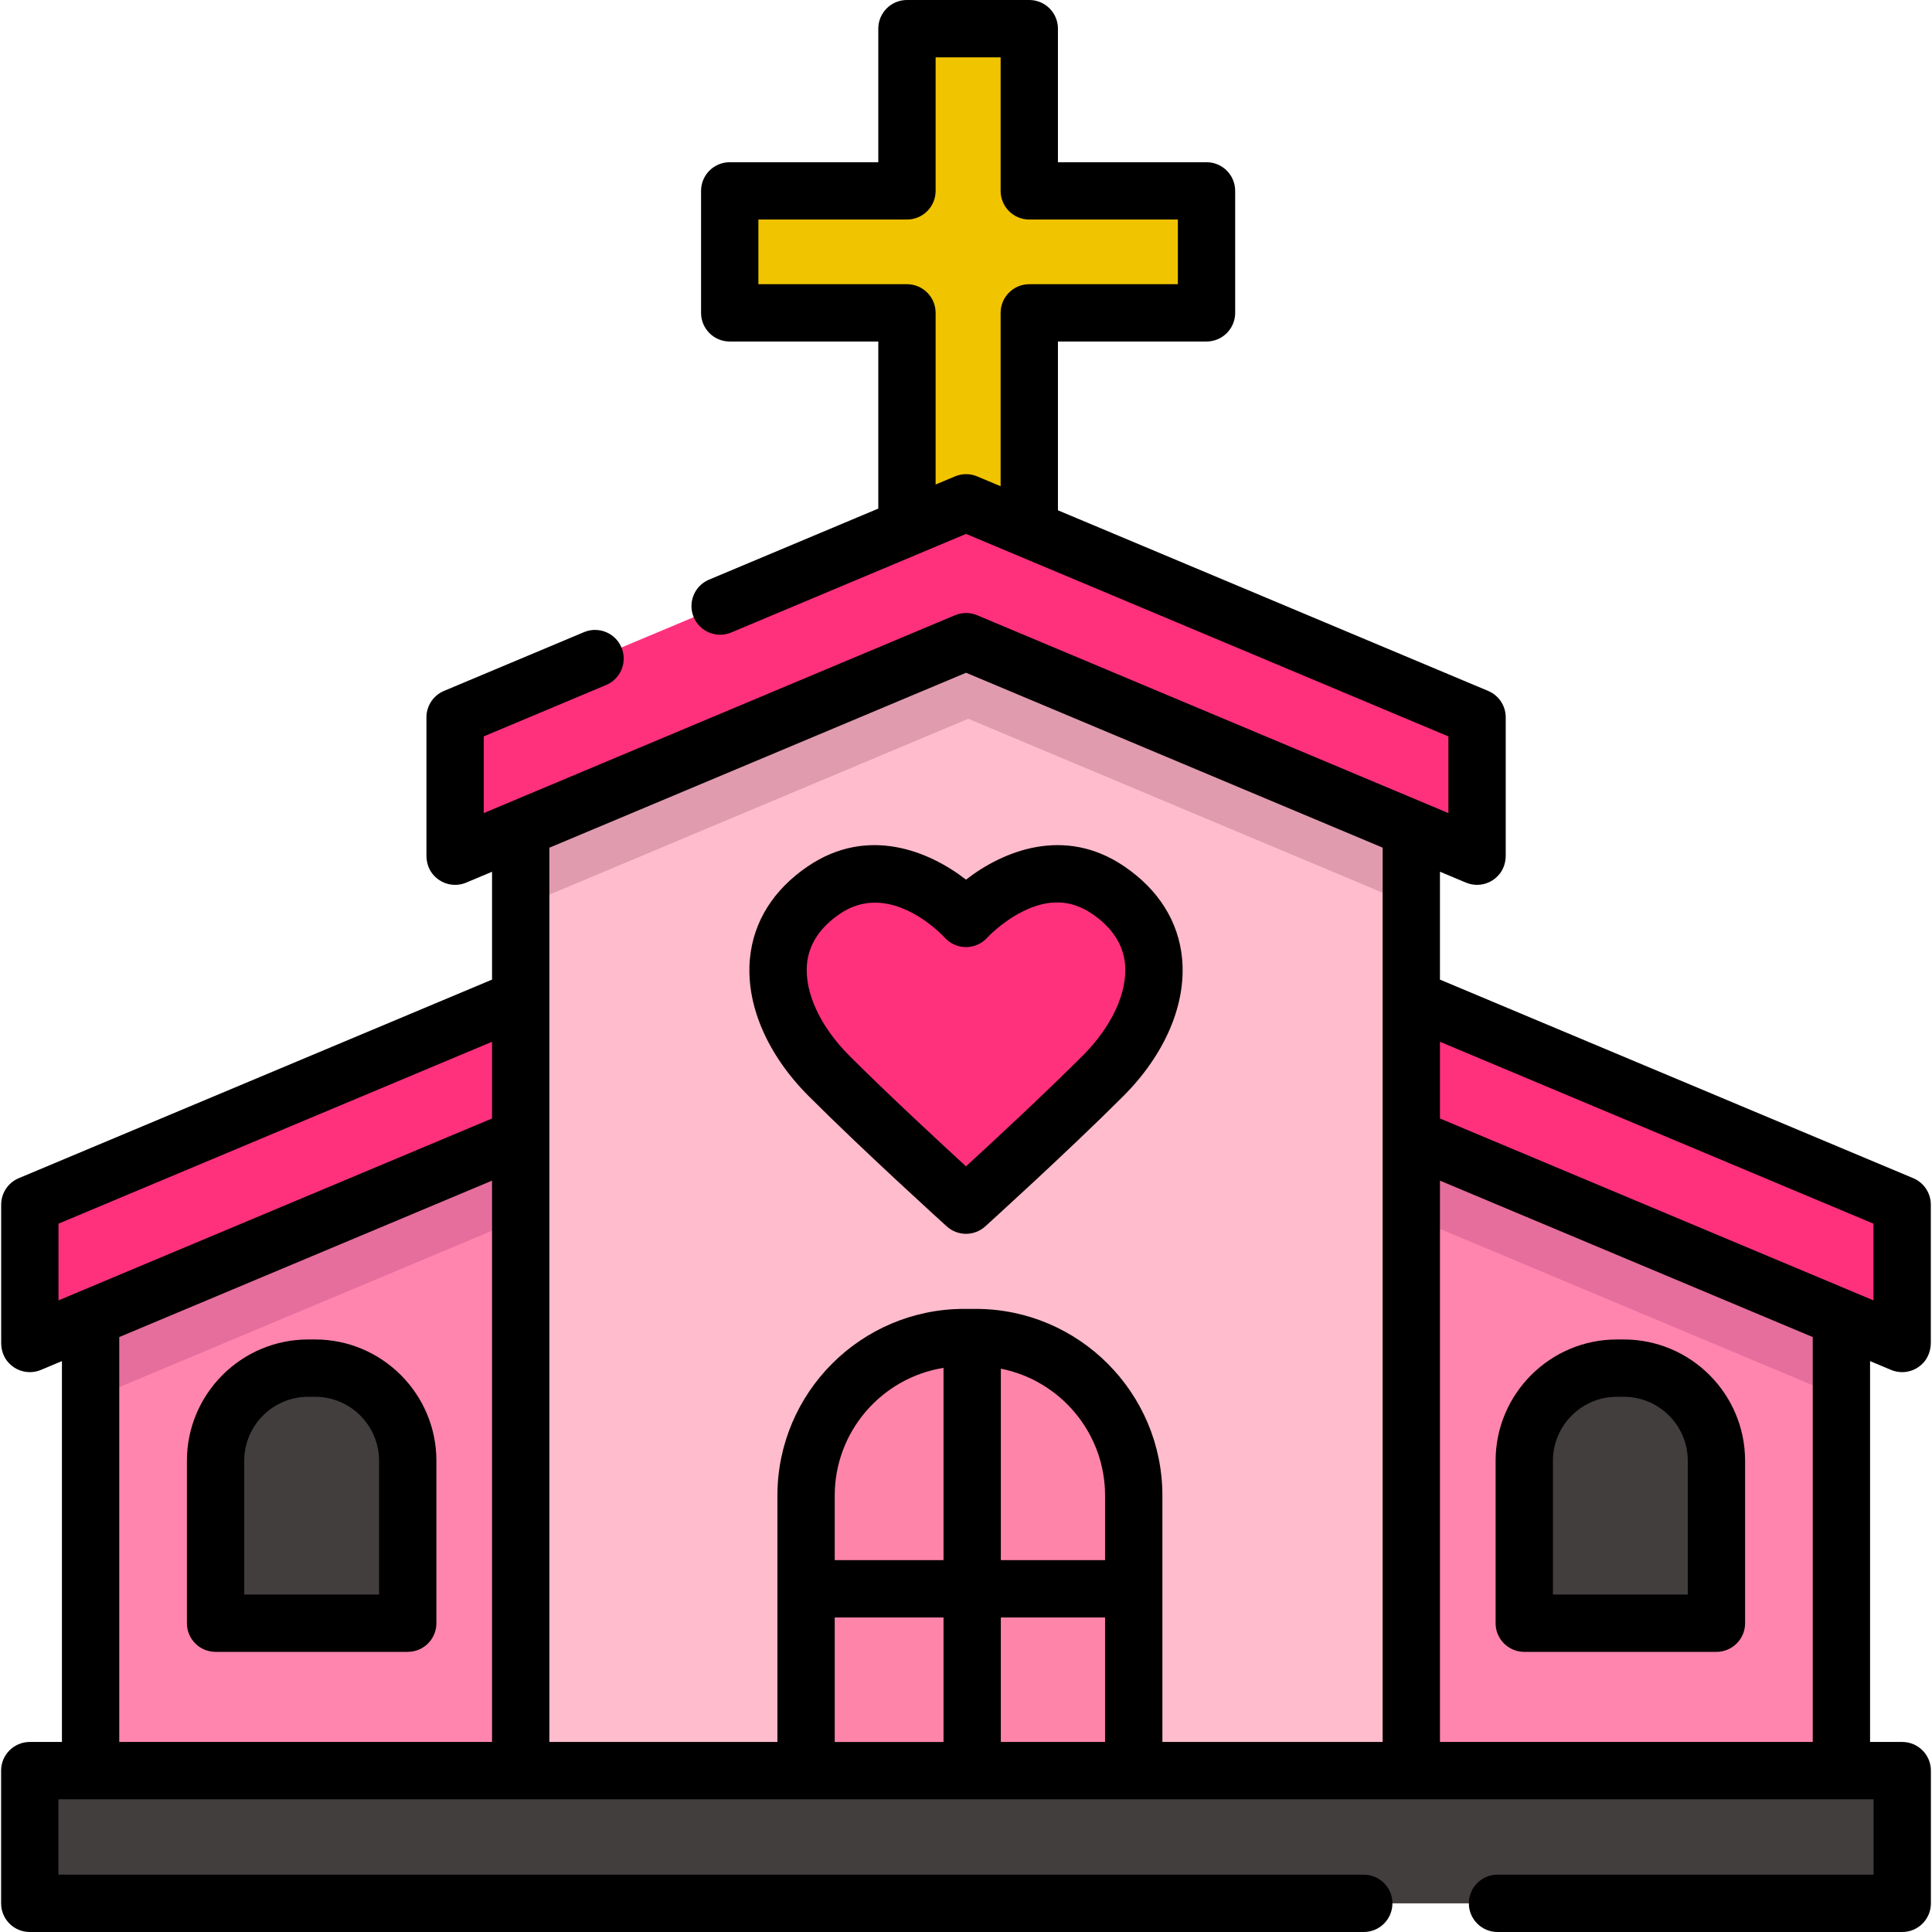 <?xml version="1.0" encoding="iso-8859-1"?>
<!-- Generator: Adobe Illustrator 19.0.0, SVG Export Plug-In . SVG Version: 6.00 Build 0)  -->
<svg version="1.1" id="Capa_1" xmlns="http://www.w3.org/2000/svg" xmlns:xlink="http://www.w3.org/1999/xlink" x="0px" y="0px"
	 viewBox="0 0 511.999 511.999" style="enable-background:new 0 0 511.999 511.999;" xml:space="preserve">
<polyline style="fill:#F1C400;" points="272.772,158.105 272.772,82.914 319.744,82.914 319.744,50.579 272.772,50.579 
	272.772,7.596 240.354,7.596 240.354,50.579 193.382,50.579 193.382,82.914 240.354,82.914 240.354,158.105 "/>
<polygon style="fill:#FF85AE;" points="24.008,349.282 24.008,469.725 487.991,469.725 487.991,349.282 478.248,323.454 
	343.866,269.701 156.763,277.061 47.189,325.522 "/>
<polygon style="fill:#FFBCCC;" points="374.009,219.586 374.009,469.745 137.99,469.745 137.99,219.586 186.741,170.464 
	254.966,154.959 333.528,183.903 373.843,206.645 "/>
<polygon style="fill:#E09BAF;" points="374.597,219.584 374.597,240.01 256.607,190.479 138.577,240.031 138.577,219.584 
	166.406,191.543 251.22,155.936 256.607,153.678 289.074,167.309 350.13,192.94 374.425,206.642 "/>
<g>
	<polygon style="fill:#E56E9C;" points="138.577,285.926 138.577,322.728 24.587,370.548 24.587,349.281 47.778,325.523 
		113.877,296.286 	"/>
	<polygon style="fill:#E56E9C;" points="488.577,349.281 488.577,370.548 374.597,322.728 374.597,285.926 481.609,330.819 	"/>
</g>
<path style="fill:#FF84A9;" d="M258.584,354.466h-3.101c-23.122,0-41.865,18.744-41.865,41.865v73.393h86.832v-73.393
	C300.449,373.209,281.706,354.466,258.584,354.466z"/>
<g>
	<polygon style="fill:#FF317D;" points="120.603,226.902 256.02,170.048 391.436,226.902 391.436,190.105 256.02,133.25 
		120.603,190.105 	"/>
	<polyline style="fill:#FF317D;" points="137.99,301.457 7.908,356.037 7.908,319.236 137.99,264.657 	"/>
	<polyline style="fill:#FF317D;" points="374.009,264.657 504.091,319.236 504.091,356.037 374.009,301.457 	"/>
</g>
<g>
	<path style="fill:#423E3E;" d="M83.5,362.568h-1.819c-13.561,0-24.554,10.993-24.554,24.554v43.045h50.927v-43.045
		C108.054,373.561,97.061,362.568,83.5,362.568z"/>
	<path style="fill:#423E3E;" d="M430.318,362.568h-1.819c-13.561,0-24.554,10.993-24.554,24.554v43.045h50.927v-43.045
		C454.872,373.561,443.879,362.568,430.318,362.568z"/>
</g>
<path style="fill:#FF317D;" d="M256,319.379c0,0,21.562-19.509,36.28-34.226c14.718-14.718,20.536-36.28,1.369-49.285
	c-19.166-13.006-37.648,7.529-37.648,7.529s-18.482-20.536-37.648-7.529c-19.166,13.006-13.348,34.569,1.369,49.285
	C234.437,299.87,256,319.379,256,319.379z"/>
<rect x="7.887" y="469.236" style="fill:#423E3E;" width="496.224" height="35.171"/>
<path d="M83.5,354.972h-1.819c-17.727,0-32.149,14.422-32.149,32.149v43.044c0,4.195,3.401,7.595,7.595,7.595h50.927
	c4.195,0,7.595-3.401,7.595-7.595v-43.044C115.649,369.394,101.227,354.972,83.5,354.972z M100.459,422.57H64.722v-35.449
	c0-9.351,7.607-16.959,16.959-16.959H83.5c9.351,0,16.959,7.607,16.959,16.959V422.57z"/>
<path d="M403.945,437.761h50.927c4.196,0,7.595-3.401,7.595-7.595v-43.044c0-17.727-14.422-32.149-32.149-32.149h-1.819
	c-17.727,0-32.149,14.422-32.149,32.149v43.044C396.35,434.36,399.751,437.761,403.945,437.761z M411.54,387.122
	c0-9.351,7.608-16.959,16.959-16.959h1.819c9.35,0,16.959,7.607,16.959,16.959v35.449H411.54V387.122z"/>
<path d="M214.349,290.523c14.682,14.682,36.337,34.291,36.555,34.488c1.446,1.308,3.271,1.963,5.096,1.963
	c1.824,0,3.65-0.654,5.096-1.963c0.217-0.196,21.874-19.806,36.555-34.488c11.072-11.071,16.762-24.376,15.611-36.502
	c-0.931-9.807-6.237-18.258-15.348-24.44c-15.847-10.756-32.122-4.071-41.913,3.536c-9.792-7.608-26.066-14.29-41.914-3.536
	c-9.109,6.182-14.417,14.633-15.347,24.439C197.589,266.147,203.278,279.452,214.349,290.523z M213.861,255.455
	c0.495-5.223,3.441-9.699,8.755-13.304c3.127-2.123,6.277-2.94,9.275-2.94c9.831,0,18.034,8.798,18.463,9.266
	c1.44,1.601,3.493,2.515,5.646,2.515c2.153,0,4.206-0.913,5.646-2.515c0.036-0.04,3.815-4.143,9.389-6.93
	c6.764-3.382,12.767-3.186,18.35,0.604c5.314,3.606,8.259,8.081,8.755,13.304c0.711,7.49-3.487,16.584-11.23,24.326
	c-10.111,10.111-23.654,22.66-30.909,29.315c-7.253-6.653-20.793-19.199-30.909-29.315
	C217.349,272.04,213.151,262.946,213.861,255.455z"/>
<path d="M504.112,461.638h-8.525V360.705l5.566,2.335c0.945,0.396,1.943,0.591,2.937,0.591c2.065,0,4.11-0.842,5.612-2.472
	c1.334-1.447,1.984-3.399,1.984-5.366v-36.557c0-3.059-1.836-5.821-4.657-7.005l-125.426-52.626v-28.596l6.893,2.894
	c0.945,0.397,1.944,0.592,2.939,0.592c2.287,0,4.549-1.031,6.074-3.025c1.036-1.354,1.522-3.052,1.522-4.757v-36.61
	c0-3.059-1.835-5.819-4.655-7.003l-114.012-47.867v-44.73h39.374c4.195,0,7.595-3.401,7.595-7.595V50.584
	c0-4.195-3.401-7.595-7.595-7.595h-39.374V7.595c0-4.195-3.401-7.595-7.595-7.595h-32.417c-4.195,0-7.595,3.401-7.595,7.595v35.394
	h-39.374c-4.195,0-7.595,3.401-7.595,7.595V82.91c0,4.195,3.401,7.595,7.595,7.595h39.374v44.275l-44.855,18.832
	c-3.868,1.623-5.686,6.075-4.063,9.943l0,0c1.623,3.868,6.075,5.686,9.943,4.063l62.238-26.13l127.821,53.665v20.322
	l-124.879-52.431c-1.881-0.79-3.999-0.79-5.881,0l-124.881,52.431v-20.322l32.435-13.618c3.868-1.623,5.686-6.075,4.063-9.943l0,0
	c-1.623-3.868-6.075-5.686-9.943-4.063l-37.09,15.572c-2.82,1.184-4.655,3.944-4.655,7.003v36.607c0,1.762,0.521,3.516,1.621,4.891
	c2.206,2.757,5.847,3.59,8.914,2.301l6.852-2.876v28.577L4.969,312.232c-2.821,1.184-4.656,3.944-4.656,7.004v36.623
	c0,1.702,0.487,3.397,1.521,4.749c1.525,1.993,3.79,3.024,6.074,3.024c0.994,0,1.994-0.195,2.938-0.591l5.566-2.335v100.932H7.887
	c-4.195,0-7.595,3.401-7.595,7.595v35.171c0,4.195,3.401,7.595,7.595,7.595H361.41c4.195,0,7.595-3.401,7.595-7.595l0,0
	c0-4.195-3.401-7.595-7.595-7.595H15.483v-19.981h481.034v19.981h-99.661c-4.195,0-7.595,3.401-7.595,7.595l0,0
	c0,4.195,3.401,7.595,7.595,7.595h107.256c4.195,0,7.595-3.401,7.595-7.595v-35.171
	C511.707,465.039,508.306,461.638,504.112,461.638z M253.08,126.249l-5.131,2.154V82.91c0-4.195-3.401-7.595-7.595-7.595h-39.374
	V58.18h39.374c4.195,0,7.595-3.401,7.595-7.595V15.191h17.226v35.394c0,4.195,3.4,7.595,7.595,7.595h39.374v17.135H272.77
	c-4.196,0-7.595,3.401-7.595,7.595v45.947l-6.214-2.609C257.08,125.458,254.961,125.458,253.08,126.249z M480.396,461.638h-98.793
	V312.88l98.793,41.452L480.396,461.638L480.396,461.638z M496.496,324.287v20.327l-114.892-48.207V276.08L496.496,324.287z
	 M256.021,178.285l110.393,46.348v237.005h-58.369v-65.307c0-27.273-22.187-49.46-49.46-49.46h-3.102
	c-27.273,0-49.46,22.188-49.46,49.46v65.307h-60.436V224.651L256.021,178.285z M265.232,461.638v-32.992h27.62v32.992H265.232z
	 M292.854,413.456h-27.62v-50.742c15.724,3.105,27.62,16.996,27.62,33.618V413.456z M250.042,413.456h-28.83v-17.125
	c0-17.046,12.51-31.219,28.83-33.833V413.456z M221.212,428.647h28.83v32.992h-28.83V428.647z M15.503,324.287l114.892-48.207
	v20.327L15.503,344.613V324.287z M31.603,354.332l98.793-41.452v148.758H31.603V354.332z"/>
<g>
</g>
<g>
</g>
<g>
</g>
<g>
</g>
<g>
</g>
<g>
</g>
<g>
</g>
<g>
</g>
<g>
</g>
<g>
</g>
<g>
</g>
<g>
</g>
<g>
</g>
<g>
</g>
<g>
</g>
</svg>
